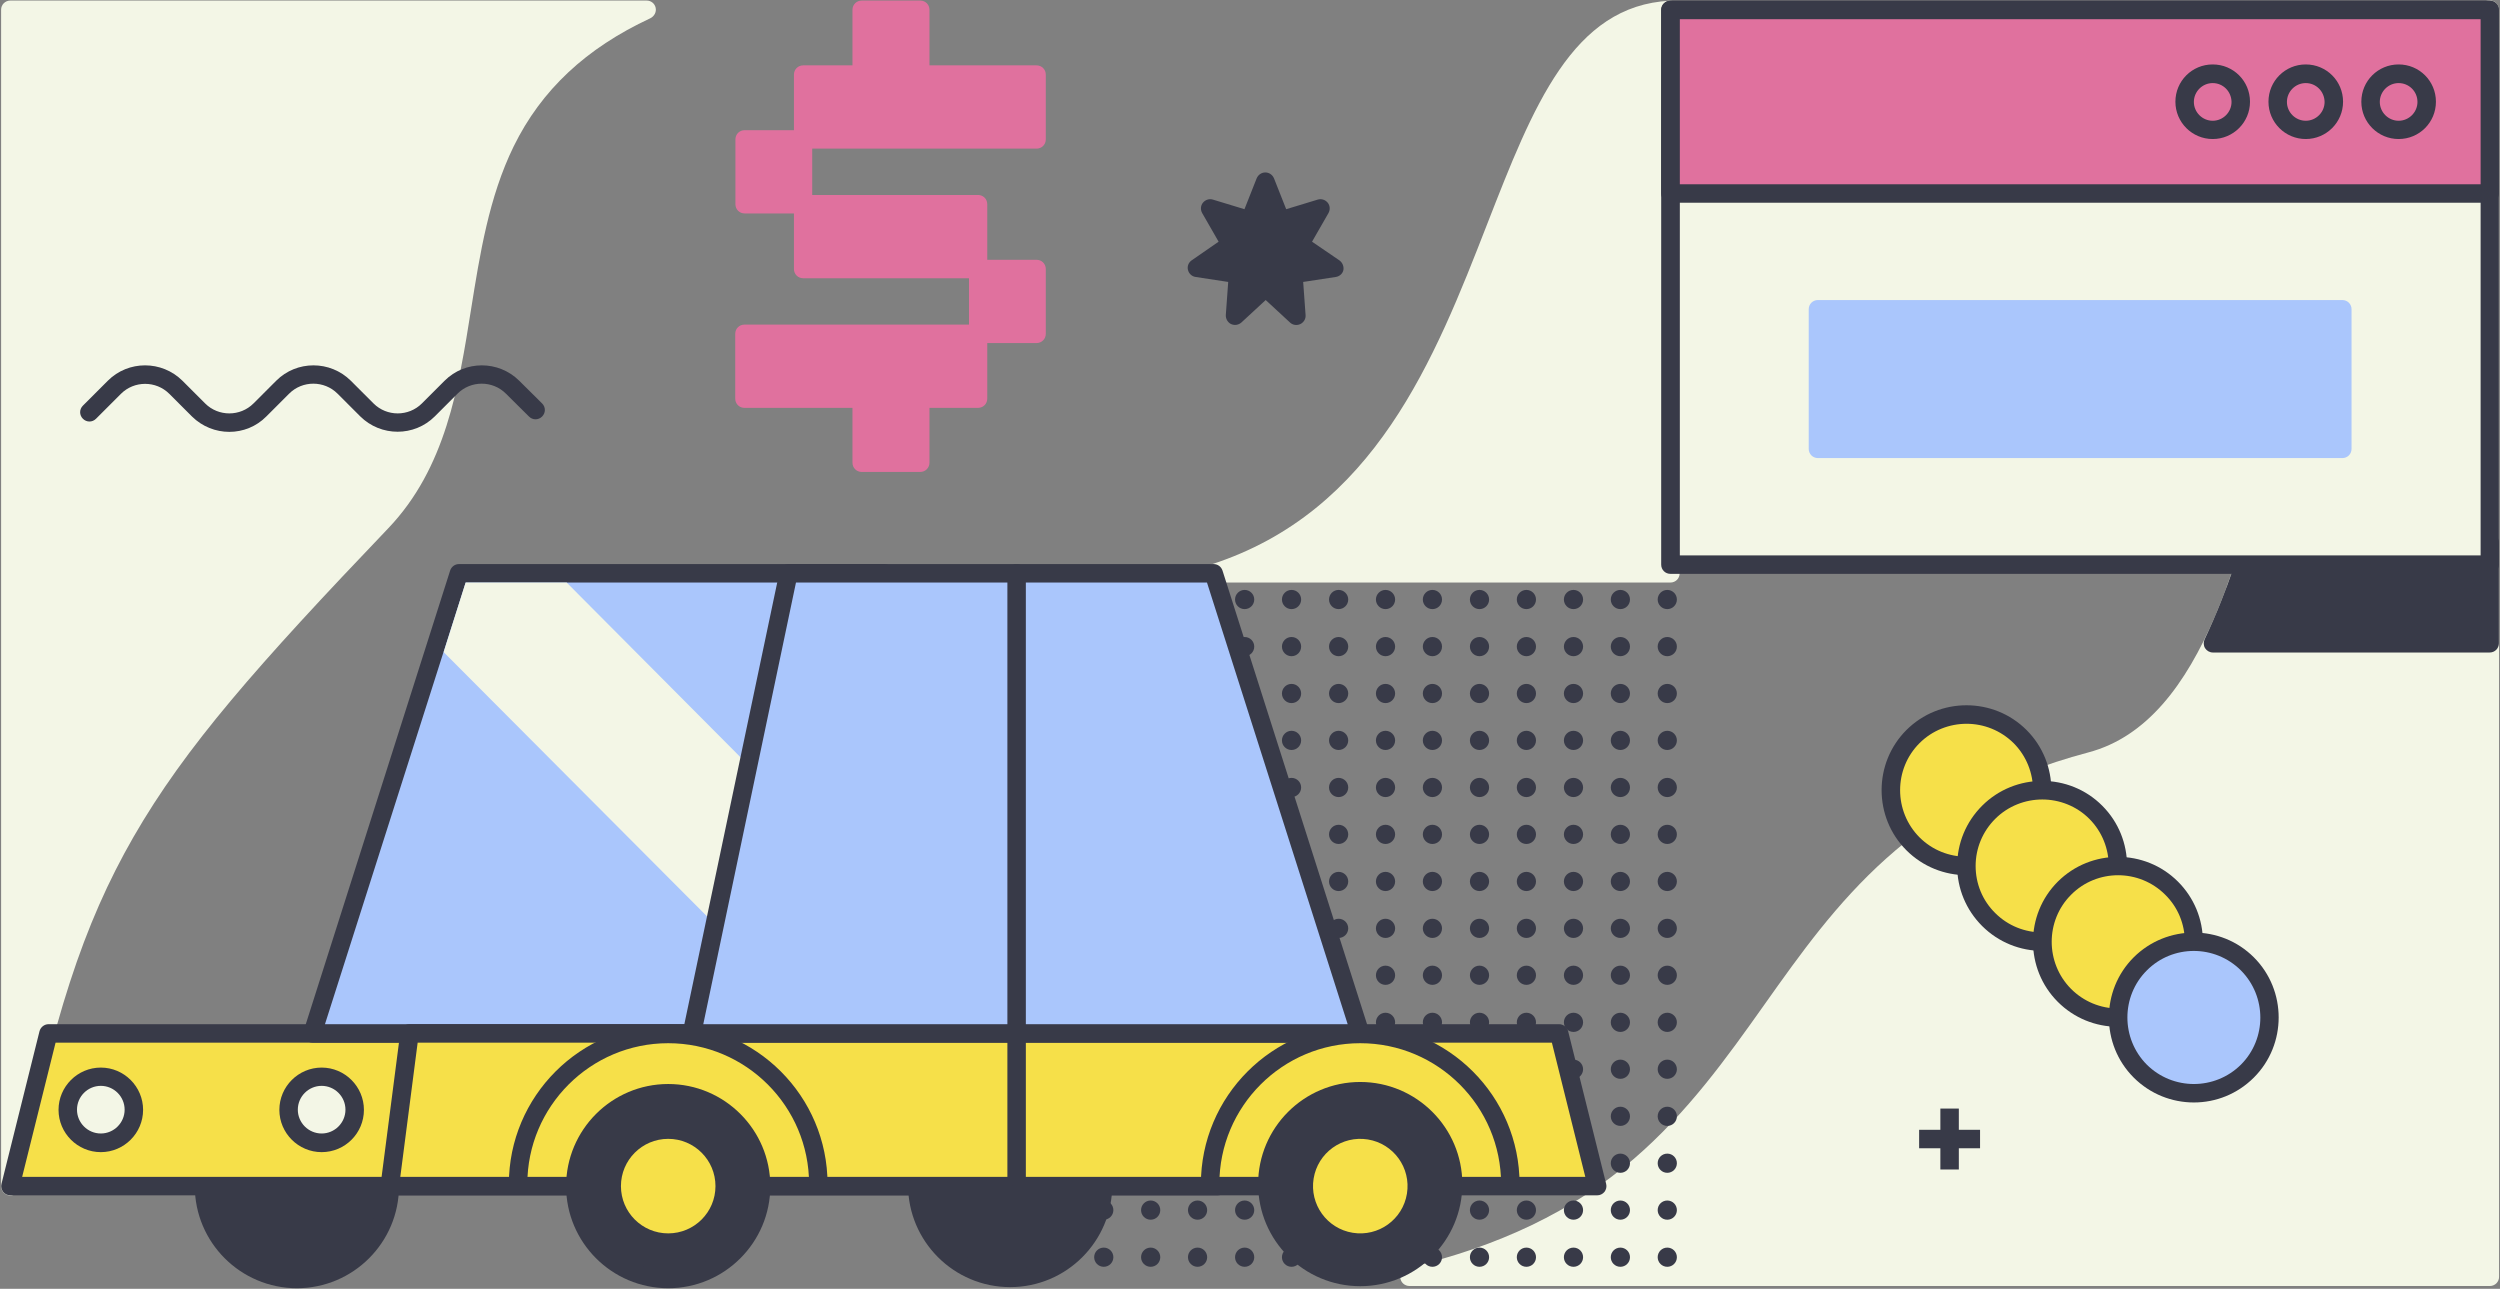 <svg xmlns="http://www.w3.org/2000/svg" xmlns:xlink="http://www.w3.org/1999/xlink" width="1354" height="698" version="1.1" viewBox="0 0 1354 698"><rect x="0" y="0" width="1354" height="698" fill="#808080" stroke="none"/><title>abstract-8</title><desc>Created with Sketch.</desc><g id="Page-1" fill="none" fill-rule="evenodd" stroke="none" stroke-width="1"><g id="abstract-8" transform="translate(-283, -191)"><g id="Group" transform="translate(283, 191)"><path id="Path" fill="#F3F6E6" fill-rule="nonzero" d="M908.2,1.8 C907.2,0.9 905.9,0.4 904.5,0.4 C851.6,3 830.3,57.7 805.6,121 C777.1,194.2 744.7,277.2 655.7,305.8 C653.4,306.6 651.9,308.9 652.3,311.3 C652.7,313.7 654.8,315.5 657.2,315.5 L904.7,315.5 C907.5,315.5 909.7,313.3 909.7,310.5 L909.7,5.4 C909.8,4.1 909.2,2.8 908.2,1.8 Z"/><path id="Path" fill="#F3F6E6" fill-rule="nonzero" d="M1351.6,1.4 C1350.5,0.4 1349,0.1 1347.5,0.3 C1317.1,5.9 1293.3,29.2 1274.7,71.6 C1258.5,108.5 1247.6,156.4 1237,202.8 C1215.9,295.2 1194,390.8 1131.1,407.5 C1034.4,433.1 994.3,489.5 955.6,544.1 C935.2,572.9 914,602.6 884.7,627.8 C851.8,655.9 811.7,675.2 762.2,686.7 C759.7,687.3 758.1,689.6 758.4,692.1 C758.7,694.6 760.8,696.5 763.4,696.5 L1348.5,696.5 C1351.3,696.5 1353.5,694.3 1353.5,691.5 L1353.5,5.3 C1353.4,3.8 1352.8,2.4 1351.6,1.4 Z"/><path id="Path" fill="#383A48" fill-rule="nonzero" d="M1348.4,288.8 L1219.2,288.8 C1216.9,288.8 1215,290.3 1214.4,292.5 C1214.3,292.7 1207.5,317.7 1194,346.3 C1193.3,347.8 1193.4,349.7 1194.3,351.1 C1195.2,352.5 1196.8,353.4 1198.5,353.4 L1348.4,353.4 C1351.2,353.4 1353.4,351.2 1353.4,348.4 L1353.4,293.8 C1353.4,291 1351.2,288.8 1348.4,288.8 Z"/><path id="Path" fill="#F3F6E6" fill-rule="nonzero" d="M355.1,4.2 C354.6,1.9 352.6,0.3 350.2,0.3 L5.6,0.3 C2.8,0.3 0.6,2.5 0.6,5.3 L0.6,642.5 C0.6,645.1 2.6,647.2 5.1,647.5 C5.3,647.5 5.4,647.5 5.6,647.5 C8,647.5 10,645.8 10.5,643.5 C28.3,552.4 45,500.8 72.3,453.3 C100.4,404.5 139.2,360.5 210.3,286.1 C241.4,253.5 248.4,209.9 255.1,167.7 C259.9,137.7 264.8,106.7 278.2,79.3 C293.2,48.7 317.4,26.1 352.2,9.9 C354.4,8.8 355.6,6.5 355.1,4.2 Z"/><path id="Path" fill="#383A48" fill-rule="nonzero" d="M725.4,141 L710.6,130.9 L719.5,115.4 C720.5,113.6 720.4,111.4 719.1,109.8 C717.8,108.2 715.7,107.5 713.7,108.1 L696.6,113.3 L690,96.6 C689.2,94.7 687.4,93.4 685.3,93.4 C683.2,93.4 681.4,94.7 680.6,96.6 L674,113.3 L656.9,108.1 C654.9,107.5 652.8,108.2 651.5,109.8 C650.2,111.4 650.1,113.6 651.1,115.4 L660,130.9 L645.4,141 C643.7,142.2 642.9,144.2 643.4,146.2 C643.9,148.2 645.5,149.7 647.5,150 L665.2,152.7 L663.9,170.6 C663.8,172.6 664.9,174.6 666.7,175.5 C667.4,175.8 668.1,176 668.9,176 C670.1,176 671.4,175.5 672.3,174.7 L685.5,162.5 L698.7,174.7 C700.2,176.1 702.4,176.4 704.3,175.5 C706.1,174.6 707.3,172.7 707.1,170.6 L705.8,152.7 L723.5,150 C725.5,149.7 727.2,148.2 727.6,146.2 C727.9,144.3 727.1,142.2 725.4,141 Z"/><g transform="translate(1039, 600)"><rect id="Rectangle" width="10" height="33" x="11.9" y=".4" fill="#383A48" fill-rule="nonzero"/><g transform="translate(0, 11)"><line id="Path" x1=".4" x2="33.4" y1="5.9" y2="5.9"/><rect id="Rectangle" width="33" height="10" x=".4" y=".9" fill="#383A48" fill-rule="nonzero"/></g></g><g id="Oval" fill="#383A48" fill-rule="nonzero" transform="translate(541, 319)"><circle cx="362" cy="5.7" r="5.2"/><circle cx="362" cy="31.2" r="5.2"/><circle cx="362" cy="56.6" r="5.2"/><circle cx="362" cy="82" r="5.2"/><circle cx="362" cy="107.5" r="5.2"/><circle cx="362" cy="132.9" r="5.2"/><circle cx="362" cy="158.4" r="5.2"/><circle cx="362" cy="183.8" r="5.2"/><circle cx="362" cy="209.2" r="5.2"/><circle cx="362" cy="234.7" r="5.2"/><circle cx="362" cy="260.1" r="5.2"/><circle cx="362" cy="285.6" r="5.2"/><circle cx="362" cy="311" r="5.2"/><circle cx="362" cy="336.4" r="5.2"/><circle cx="362" cy="361.9" r="5.2"/><circle cx="336.6" cy="5.7" r="5.2"/><circle cx="336.6" cy="31.2" r="5.2"/><circle cx="336.6" cy="56.6" r="5.2"/><circle cx="336.6" cy="82" r="5.2"/><circle cx="336.6" cy="107.5" r="5.2"/><circle cx="336.6" cy="132.9" r="5.2"/><circle cx="336.6" cy="158.4" r="5.2"/><circle cx="336.6" cy="183.8" r="5.2"/><circle cx="336.6" cy="209.2" r="5.2"/><circle cx="336.6" cy="234.7" r="5.2"/><circle cx="336.6" cy="260.1" r="5.2"/><circle cx="336.6" cy="285.6" r="5.2"/><circle cx="336.6" cy="311" r="5.2"/><circle cx="336.6" cy="336.4" r="5.2"/><circle cx="336.6" cy="361.9" r="5.2"/><circle cx="311.2" cy="5.7" r="5.2"/><circle cx="311.2" cy="31.2" r="5.2"/><circle cx="311.2" cy="56.6" r="5.2"/><circle cx="311.2" cy="82" r="5.2"/><circle cx="311.2" cy="107.5" r="5.2"/><circle cx="311.2" cy="132.9" r="5.2"/><circle cx="311.2" cy="158.4" r="5.2"/><circle cx="311.2" cy="183.8" r="5.2"/><circle cx="311.2" cy="209.2" r="5.2"/><circle cx="311.2" cy="234.7" r="5.2"/><circle cx="311.2" cy="260.1" r="5.2"/><circle cx="311.2" cy="285.6" r="5.2"/><circle cx="311.2" cy="311" r="5.2"/><circle cx="311.2" cy="336.4" r="5.2"/><circle cx="311.2" cy="361.9" r="5.2"/><circle cx="285.7" cy="5.7" r="5.2"/><circle cx="285.7" cy="31.2" r="5.2"/><circle cx="285.7" cy="56.6" r="5.2"/><circle cx="285.7" cy="82" r="5.2"/><circle cx="285.7" cy="107.5" r="5.2"/><circle cx="285.7" cy="132.9" r="5.2"/><circle cx="285.7" cy="158.4" r="5.2"/><circle cx="285.7" cy="183.8" r="5.2"/><circle cx="285.7" cy="209.2" r="5.2"/><circle cx="285.7" cy="234.7" r="5.2"/><circle cx="285.7" cy="260.1" r="5.2"/><circle cx="285.7" cy="285.6" r="5.2"/><circle cx="285.7" cy="311" r="5.2"/><circle cx="285.7" cy="336.4" r="5.2"/><circle cx="285.7" cy="361.9" r="5.2"/><circle cx="260.3" cy="5.7" r="5.2"/><circle cx="260.3" cy="31.2" r="5.2"/><circle cx="260.3" cy="56.6" r="5.2"/><circle cx="260.3" cy="82" r="5.2"/><circle cx="260.3" cy="107.5" r="5.2"/><circle cx="260.3" cy="132.9" r="5.2"/><circle cx="260.3" cy="158.4" r="5.2"/><circle cx="260.3" cy="183.8" r="5.2"/><circle cx="260.3" cy="209.2" r="5.2"/><circle cx="260.3" cy="234.7" r="5.2"/><circle cx="260.3" cy="260.1" r="5.2"/><circle cx="260.3" cy="285.6" r="5.2"/><circle cx="260.3" cy="311" r="5.2"/><circle cx="260.3" cy="336.4" r="5.2"/><circle cx="260.3" cy="361.9" r="5.2"/><circle cx="234.8" cy="5.7" r="5.2"/><circle cx="234.8" cy="31.2" r="5.2"/><circle cx="234.8" cy="56.6" r="5.2"/><circle cx="234.8" cy="82" r="5.2"/><circle cx="234.8" cy="107.5" r="5.2"/><circle cx="234.8" cy="132.9" r="5.2"/><circle cx="234.8" cy="158.4" r="5.2"/><circle cx="234.8" cy="183.8" r="5.2"/><circle cx="234.8" cy="209.2" r="5.2"/><circle cx="234.8" cy="234.7" r="5.2"/><circle cx="234.8" cy="260.1" r="5.2"/><circle cx="234.8" cy="285.6" r="5.2"/><circle cx="234.8" cy="311" r="5.2"/><circle cx="234.8" cy="336.4" r="5.2"/><circle cx="234.8" cy="361.9" r="5.2"/><circle cx="209.4" cy="5.7" r="5.2"/><circle cx="209.4" cy="31.2" r="5.2"/><circle cx="209.4" cy="56.6" r="5.2"/><circle cx="209.4" cy="82" r="5.2"/><circle cx="209.4" cy="107.5" r="5.2"/><circle cx="209.4" cy="132.9" r="5.2"/><circle cx="209.4" cy="158.4" r="5.2"/><circle cx="209.4" cy="183.8" r="5.2"/><circle cx="209.4" cy="209.2" r="5.2"/><circle cx="209.4" cy="234.7" r="5.2"/><circle cx="209.4" cy="260.1" r="5.2"/><circle cx="209.4" cy="285.6" r="5.2"/><circle cx="209.4" cy="311" r="5.2"/><circle cx="209.4" cy="336.4" r="5.2"/><circle cx="209.4" cy="361.9" r="5.2"/><circle cx="184" cy="5.7" r="5.2"/><circle cx="184" cy="31.2" r="5.2"/><circle cx="184" cy="56.6" r="5.2"/><circle cx="184" cy="82" r="5.2"/><circle cx="184" cy="107.5" r="5.2"/><circle cx="184" cy="132.9" r="5.2"/><circle cx="184" cy="158.4" r="5.2"/><circle cx="184" cy="183.8" r="5.2"/><circle cx="184" cy="209.2" r="5.2"/><circle cx="184" cy="234.7" r="5.2"/><circle cx="184" cy="260.1" r="5.2"/><circle cx="184" cy="285.6" r="5.2"/><circle cx="184" cy="311" r="5.2"/><circle cx="184" cy="336.4" r="5.2"/><circle cx="184" cy="361.9" r="5.2"/><circle cx="158.5" cy="5.7" r="5.2"/><circle cx="158.5" cy="31.2" r="5.2"/><circle cx="158.5" cy="56.6" r="5.2"/><circle cx="158.5" cy="82" r="5.2"/><circle cx="158.5" cy="107.5" r="5.2"/><circle cx="158.5" cy="132.9" r="5.2"/><circle cx="158.5" cy="158.4" r="5.2"/><circle cx="158.5" cy="183.8" r="5.2"/><circle cx="158.5" cy="209.2" r="5.2"/><circle cx="158.5" cy="234.7" r="5.2"/><circle cx="158.5" cy="260.1" r="5.2"/><circle cx="158.5" cy="285.6" r="5.2"/><circle cx="158.5" cy="311" r="5.2"/><circle cx="158.5" cy="336.4" r="5.2"/><circle cx="158.5" cy="361.9" r="5.2"/><circle cx="133.1" cy="5.7" r="5.2"/><circle cx="133.1" cy="31.2" r="5.2"/><circle cx="133.1" cy="56.6" r="5.2"/><circle cx="133.1" cy="82" r="5.2"/><circle cx="133.1" cy="107.5" r="5.2"/><circle cx="133.1" cy="132.9" r="5.2"/><circle cx="133.1" cy="158.4" r="5.2"/><circle cx="133.1" cy="183.8" r="5.2"/><circle cx="133.1" cy="209.2" r="5.2"/><circle cx="133.1" cy="234.7" r="5.2"/><circle cx="133.1" cy="260.1" r="5.2"/><circle cx="133.1" cy="285.6" r="5.2"/><circle cx="133.1" cy="311" r="5.2"/><circle cx="133.1" cy="336.4" r="5.2"/><circle cx="133.1" cy="361.9" r="5.2"/><circle cx="107.6" cy="5.7" r="5.2"/><circle cx="107.6" cy="31.2" r="5.2"/><circle cx="107.6" cy="56.6" r="5.2"/><circle cx="107.6" cy="82" r="5.2"/><circle cx="107.6" cy="107.5" r="5.2"/><circle cx="107.6" cy="132.9" r="5.2"/><circle cx="107.6" cy="158.4" r="5.2"/><circle cx="107.6" cy="183.8" r="5.2"/><circle cx="107.6" cy="209.2" r="5.2"/><circle cx="107.6" cy="234.7" r="5.2"/><circle cx="107.6" cy="260.1" r="5.2"/><circle cx="107.6" cy="285.6" r="5.2"/><circle cx="107.6" cy="311" r="5.2"/><circle cx="107.6" cy="336.4" r="5.2"/><circle cx="107.6" cy="361.9" r="5.2"/><circle cx="82.2" cy="5.7" r="5.2"/><circle cx="82.2" cy="31.2" r="5.2"/><circle cx="82.2" cy="56.6" r="5.2"/><circle cx="82.2" cy="82" r="5.2"/><circle cx="82.2" cy="107.5" r="5.2"/><circle cx="82.2" cy="132.9" r="5.2"/><circle cx="82.2" cy="158.4" r="5.2"/><circle cx="82.2" cy="183.8" r="5.2"/><circle cx="82.2" cy="209.2" r="5.2"/><circle cx="82.2" cy="234.7" r="5.2"/><circle cx="82.2" cy="260.1" r="5.2"/><circle cx="82.2" cy="285.6" r="5.2"/><circle cx="82.2" cy="311" r="5.2"/><circle cx="82.2" cy="336.4" r="5.2"/><circle cx="82.2" cy="361.9" r="5.2"/><circle cx="56.8" cy="5.7" r="5.2"/><circle cx="56.8" cy="31.2" r="5.2"/><circle cx="56.8" cy="56.6" r="5.2"/><circle cx="56.8" cy="82" r="5.2"/><circle cx="56.8" cy="107.5" r="5.2"/><circle cx="56.8" cy="132.9" r="5.2"/><circle cx="56.8" cy="158.4" r="5.2"/><circle cx="56.8" cy="183.8" r="5.2"/><circle cx="56.8" cy="209.2" r="5.2"/><circle cx="56.8" cy="234.7" r="5.2"/><circle cx="56.8" cy="260.1" r="5.2"/><circle cx="56.8" cy="285.6" r="5.2"/><circle cx="56.8" cy="311" r="5.2"/><circle cx="56.8" cy="336.4" r="5.2"/><circle cx="56.8" cy="361.9" r="5.2"/><circle cx="31.3" cy="5.7" r="5.2"/><circle cx="31.3" cy="31.2" r="5.2"/><circle cx="31.3" cy="56.6" r="5.2"/><circle cx="31.3" cy="82" r="5.2"/><circle cx="31.3" cy="107.5" r="5.2"/><circle cx="31.3" cy="132.9" r="5.2"/><circle cx="31.3" cy="158.4" r="5.2"/><circle cx="31.3" cy="183.8" r="5.2"/><circle cx="31.3" cy="209.2" r="5.2"/><circle cx="31.3" cy="234.7" r="5.2"/><circle cx="31.3" cy="260.1" r="5.2"/><circle cx="31.3" cy="285.6" r="5.2"/><circle cx="31.3" cy="311" r="5.2"/><circle cx="31.3" cy="336.4" r="5.2"/><circle cx="31.3" cy="361.9" r="5.2"/><circle cx="5.9" cy="5.7" r="5.2"/><circle cx="5.9" cy="31.2" r="5.2"/><circle cx="5.9" cy="56.6" r="5.2"/><circle cx="5.9" cy="82" r="5.2"/><circle cx="5.9" cy="107.5" r="5.2"/><circle cx="5.9" cy="132.9" r="5.2"/><circle cx="5.9" cy="158.4" r="5.2"/><circle cx="5.9" cy="183.8" r="5.2"/><circle cx="5.9" cy="209.2" r="5.2"/><circle cx="5.9" cy="234.7" r="5.2"/><circle cx="5.9" cy="260.1" r="5.2"/><circle cx="5.9" cy="285.6" r="5.2"/><circle cx="5.9" cy="311" r="5.2"/><circle cx="5.9" cy="336.4" r="5.2"/><circle cx="5.9" cy="361.9" r="5.2"/></g><g fill-rule="nonzero" transform="translate(0, 305)"><g fill="#383A48" transform="translate(105, 282)"><circle id="Oval" cx="55.8" cy="55.4" r="50.3"/><path id="Shape" d="M55.8,110.7 C25.3,110.7 0.5,85.9 0.5,55.4 C0.5,24.9 25.3,0.1 55.8,0.1 C86.3,0.1 111.1,24.9 111.1,55.4 C111.1,85.9 86.3,110.7 55.8,110.7 Z M55.8,10.1 C30.8,10.1 10.5,30.4 10.5,55.4 C10.5,80.4 30.8,100.7 55.8,100.7 C80.8,100.7 101.1,80.4 101.1,55.4 C101.1,30.4 80.8,10.1 55.8,10.1 Z"/></g><g fill="#383A48" transform="translate(491, 281)"><circle id="Oval" cx="56.1" cy="55.8" r="50.3"/><path id="Shape" d="M56.1,111.1 C25.6,111.1 0.8,86.3 0.8,55.8 C0.8,25.3 25.6,0.5 56.1,0.5 C86.6,0.5 111.4,25.3 111.4,55.8 C111.4,86.3 86.6,111.1 56.1,111.1 Z M56.1,10.5 C31.1,10.5 10.8,30.8 10.8,55.8 C10.8,80.8 31.1,101.1 56.1,101.1 C81.1,101.1 101.4,80.8 101.4,55.8 C101.5,30.8 81.1,10.5 56.1,10.5 Z"/></g><g transform="translate(0, 249)"><polygon id="Path" fill="#F6E049" points="659.5 88.4 5.6 88.4 26.2 5.7 659.5 5.7"/><path id="Shape" fill="#383A48" d="M659.5,93.4 L5.6,93.4 C4.1,93.4 2.6,92.7 1.7,91.5 C0.8,90.3 0.4,88.7 0.8,87.2 L21.4,4.5 C22,2.3 24,0.7 26.3,0.7 L659.6,0.7 C662.4,0.7 664.6,2.9 664.6,5.7 L664.6,88.4 C664.5,91.2 662.3,93.4 659.5,93.4 Z M12,83.4 L654.5,83.4 L654.5,10.7 L30.1,10.7 L12,83.4 Z"/></g><g transform="translate(164, 0)"><polygon id="Path" fill="#AAC6FC" points="314.8 5.5 84.6 5.5 5.2 254.7 367.2 254.7"/><path id="Shape" fill="#383A48" d="M367.2,259.7 L5.2,259.7 C3.6,259.7 2.1,258.9 1.2,257.7 C0.3,256.5 4.58522109e-14,254.8 0.5,253.2 L79.8,4 C80.5,1.9 82.4,0.5 84.6,0.5 L314.8,0.5 C317.2,0.5 319.2,2.2 319.7,4.5 L372,253.7 C372.3,255.2 371.9,256.7 371,257.9 C370.1,259 368.7,259.7 367.2,259.7 Z M12,249.7 L361,249.7 L310.7,10.5 L88.2,10.5 L12,249.7 Z"/></g><polygon id="Path" fill="#F3F6E6" points="240.3 48.2 386.4 194.8 406.2 110.3 306.9 10.5 252.2 10.5"/><g transform="translate(206, 249)"><polygon id="Path" fill="#F6E049" points="659 88.4 5.1 88.4 15.8 5.7 638.4 5.7"/><path id="Shape" fill="#383A48" d="M659,93.4 L5.1,93.4 C3.7,93.4 2.3,92.8 1.3,91.7 C0.3,90.6 -0.1,89.2 0.1,87.8 L10.8,5.1 C11.1,2.6 13.2,0.7 15.8,0.7 L638.4,0.7 C640.7,0.7 642.7,2.3 643.3,4.5 L663.9,87.2 C664.3,88.7 663.9,90.3 663,91.5 C662,92.7 660.6,93.4 659,93.4 Z M10.8,83.4 L652.6,83.4 L634.5,10.7 L20.2,10.7 L10.8,83.4 Z"/></g><path id="Path" fill="#383A48" d="M818,341.3 C815.2,341.3 813,339.1 813,336.3 C813,294.2 778.8,260 736.7,260 C694.6,260 660.4,294.2 660.4,336.3 C660.4,339.1 658.2,341.3 655.4,341.3 C652.6,341.3 650.4,339.1 650.4,336.3 C650.4,288.7 689.1,250 736.7,250 C784.3,250 823,288.7 823,336.3 C823,339 820.8,341.3 818,341.3 Z"/><path id="Path" fill="#383A48" d="M443.2,341.3 C440.4,341.3 438.2,339.1 438.2,336.3 C438.2,294.2 404,260 361.9,260 C319.8,260 285.6,294.2 285.6,336.3 C285.6,339.1 283.4,341.3 280.6,341.3 C277.8,341.3 275.6,339.1 275.6,336.3 C275.6,288.7 314.3,250 361.9,250 C409.5,250 448.2,288.7 448.2,336.3 C448.2,339 446,341.3 443.2,341.3 Z"/><g transform="translate(369, 0)"><polygon id="Path" fill="#AAC6FC" points="288.3 5.5 58.1 5.5 5.7 254.7 367.7 254.7"/><path id="Shape" fill="#383A48" d="M367.7,259.7 L5.7,259.7 C4.2,259.7 2.8,259 1.8,257.9 C0.9,256.7 0.5,255.2 0.8,253.7 L53.2,4.5 C53.7,2.2 55.7,0.5 58.1,0.5 L288.3,0.5 C290.5,0.5 292.4,1.9 293.1,4 L372.5,253.2 C373,254.7 372.7,256.4 371.8,257.7 C370.8,258.9 369.3,259.7 367.7,259.7 Z M11.9,249.7 L360.9,249.7 L284.7,10.5 L62.1,10.5 L11.9,249.7 Z"/></g><g fill="#383A48" transform="translate(306, 282)"><circle id="Oval" cx="55.9" cy="55.4" r="50.3"/><path id="Shape" d="M55.9,110.7 C25.4,110.7 0.6,85.9 0.6,55.4 C0.6,24.9 25.4,0.1 55.9,0.1 C86.4,0.1 111.2,24.9 111.2,55.4 C111.2,85.9 86.4,110.7 55.9,110.7 Z M55.9,10.1 C30.9,10.1 10.6,30.4 10.6,55.4 C10.6,80.4 30.9,100.7 55.9,100.7 C80.9,100.7 101.2,80.4 101.2,55.4 C101.2,30.4 80.9,10.1 55.9,10.1 Z"/></g><circle id="Oval" cx="361.9" cy="337.4" r="25.6" fill="#F6E049"/><g fill="#383A48" transform="translate(681, 281)"><circle id="Oval" cx="55.7" cy="55.3" r="50.3"/><path id="Shape" d="M55.7,110.6 C25.2,110.6 0.4,85.8 0.4,55.3 C0.4,24.8 25.2,1.13686838e-13 55.7,1.13686838e-13 C86.2,1.13686838e-13 111,24.8 111,55.3 C111,85.8 86.2,110.6 55.7,110.6 Z M55.7,9.9 C30.7,9.9 10.4,30.2 10.4,55.2 C10.4,80.2 30.7,100.5 55.7,100.5 C80.7,100.5 101,80.2 101,55.2 C101,30.3 80.7,9.9 55.7,9.9 Z"/></g><g transform="translate(151, 273)"><circle id="Oval" cx="23.2" cy="23.1" r="17.9" fill="#F3F6E6"/><path id="Shape" fill="#383A48" d="M23.2,46 C10.6,46 0.3,35.7 0.3,23.1 C0.3,10.5 10.6,0.2 23.2,0.2 C35.8,0.2 46.1,10.5 46.1,23.1 C46.1,35.7 35.9,46 23.2,46 Z M23.2,10.1 C16.1,10.1 10.3,15.9 10.3,23 C10.3,30.1 16.1,35.9 23.2,35.9 C30.3,35.9 36.1,30.1 36.1,23 C36.1,15.9 30.3,10.1 23.2,10.1 Z"/></g><g transform="translate(31, 273)"><circle id="Oval" cx="23.6" cy="23.1" r="17.9" fill="#F3F6E6"/><path id="Shape" fill="#383A48" d="M23.6,46 C11,46 0.7,35.7 0.7,23.1 C0.7,10.5 11,0.2 23.6,0.2 C36.2,0.2 46.5,10.5 46.5,23.1 C46.5,35.7 36.2,46 23.6,46 Z M23.6,10.1 C16.5,10.1 10.7,15.9 10.7,23 C10.7,30.1 16.5,35.9 23.6,35.9 C30.7,35.9 36.5,30.1 36.5,23 C36.5,15.9 30.7,10.1 23.6,10.1 Z"/></g><path id="Path" fill="#383A48" d="M550.6,337.9 C547.8,337.9 545.6,335.7 545.6,332.9 L545.6,5.5 C545.6,2.7 547.8,0.5 550.6,0.5 C553.4,0.5 555.6,2.7 555.6,5.5 L555.6,332.9 C555.6,335.7 553.3,337.9 550.6,337.9 Z"/><circle id="Oval" cx="736.729" cy="337.402" r="25.6" fill="#F6E049" transform="translate(736.729, 337.402) rotate(-80.782) translate(-736.729, -337.402)"/></g><g fill="#E0719E" fill-rule="nonzero" transform="translate(398, 0)"><rect id="Rectangle" width="31.7" height="35.1" x="131.7" y="145.8"/><path id="Shape" d="M163.4,80.5 C166.2,80.5 168.4,78.3 168.4,75.5 L168.4,40.4 C168.4,37.6 166.2,35.4 163.4,35.4 L105.4,35.4 L105.4,5.3 C105.4,2.5 103.2,0.3 100.4,0.3 L68.7,0.3 C65.9,0.3 63.7,2.5 63.7,5.3 L63.7,35.4 L37,35.4 C34.2,35.4 32,37.6 32,40.4 L32,70.5 L5.3,70.5 C2.5,70.5 0.3,72.7 0.3,75.5 L0.3,110.6 C0.3,113.4 2.5,115.6 5.3,115.6 L32,115.6 L32,145.7 C32,148.5 34.2,150.7 37,150.7 L126.8,150.7 L126.8,175.8 L5.2,175.8 C2.4,175.8 0.2,178 0.2,180.8 L0.2,215.9 C0.2,218.7 2.4,220.9 5.2,220.9 L63.7,220.9 L63.7,250.6 C63.7,253.4 65.9,255.6 68.7,255.6 L100.4,255.6 C103.2,255.6 105.4,253.4 105.4,250.6 L105.4,220.9 L131.7,220.9 C134.5,220.9 136.7,218.7 136.7,215.9 L136.7,185.8 L163.4,185.8 C166.2,185.8 168.4,183.6 168.4,180.8 L168.4,145.7 C168.4,142.9 166.2,140.7 163.4,140.7 L136.7,140.7 L136.7,110.6 C136.7,107.8 134.5,105.6 131.7,105.6 L41.9,105.6 L41.9,80.5 L163.4,80.5 Z M158.4,175.9 L136.7,175.9 L136.7,150.8 L158.4,150.8 L158.4,175.9 Z"/></g><g fill-rule="nonzero"><g transform="translate(1019, 381)"><circle id="Oval" cx="46.1" cy="47" r="41" fill="#F6E049"/><path id="Shape" fill="#383A48" d="M46.1,93 C34.3,93 22.5,88.5 13.5,79.5 C-4.4,61.6 -4.4,32.3 13.5,14.4 C31.4,-3.5 60.7,-3.5 78.6,14.4 C96.5,32.3 96.5,61.6 78.6,79.5 C69.6,88.5 57.9,93 46.1,93 Z M46.1,11 C36.9,11 27.6,14.5 20.6,21.5 C6.6,35.5 6.6,58.4 20.6,72.5 C34.6,86.5 57.5,86.5 71.6,72.5 C85.6,58.5 85.6,35.6 71.6,21.5 C64.5,14.5 55.3,11 46.1,11 Z"/></g><g transform="translate(1019, 381) translate(41, 41)"><circle id="Oval" cx="46.1" cy="47" r="41" fill="#F6E049"/><path id="Shape" fill="#383A48" d="M46.1,93 C34.3,93 22.5,88.5 13.5,79.5 C4.8,70.8 0,59.2 0,47 C0,34.7 4.8,23.1 13.5,14.4 L13.5,14.4 C31.4,-3.5 60.7,-3.6 78.6,14.4 C96.5,32.3 96.5,61.6 78.6,79.5 C69.7,88.5 57.9,93 46.1,93 Z M46.1,11 C36.9,11 27.6,14.5 20.6,21.5 L20.6,21.5 C13.8,28.3 10,37.4 10,47 C10,56.6 13.7,65.7 20.6,72.5 C34.6,86.5 57.5,86.5 71.6,72.5 C85.6,58.5 85.6,35.6 71.6,21.5 C64.6,14.5 55.3,11 46.1,11 Z"/></g><g transform="translate(1019, 381) translate(82, 83)"><circle id="Oval" cx="46.1" cy="46" r="41" fill="#F6E049"/><path id="Shape" fill="#383A48" d="M46.1,92.1 C33.8,92.1 22.2,87.3 13.5,78.6 C-4.4,60.7 -4.4,31.4 13.5,13.5 L13.5,13.5 C31.5,-4.4 60.7,-4.4 78.6,13.5 C87.3,22.2 92.1,33.8 92.1,46.1 C92.1,58.4 87.3,70 78.6,78.6 C70,87.3 58.4,92.1 46.1,92.1 Z M20.7,20.6 C6.7,34.6 6.7,57.5 20.7,71.6 C27.5,78.4 36.6,82.2 46.2,82.2 C55.8,82.2 64.9,78.5 71.7,71.6 C78.5,64.8 82.3,55.7 82.3,46.1 C82.3,36.5 78.6,27.4 71.7,20.6 C57.6,6.5 34.7,6.5 20.7,20.6 L20.7,20.6 Z"/></g><g transform="translate(1019, 381) translate(123, 124)"><circle id="Oval" cx="46.2" cy="46.1" r="41" fill="#AAC6FC"/><path id="Shape" fill="#383A48" d="M46.2,92.1 C34.4,92.1 22.6,87.6 13.6,78.6 C-4.3,60.7 -4.3,31.4 13.6,13.5 L13.6,13.5 C31.6,-4.4 60.8,-4.4 78.7,13.5 C96.6,31.4 96.6,60.7 78.7,78.6 C69.7,87.6 58,92.1 46.2,92.1 Z M20.7,20.6 C6.7,34.6 6.7,57.5 20.7,71.6 C34.8,85.6 57.6,85.6 71.7,71.6 C85.7,57.6 85.7,34.7 71.7,20.6 C57.6,6.5 34.7,6.5 20.7,20.6 L20.7,20.6 Z"/></g></g><g fill-rule="nonzero" transform="translate(899, 0)"><g><g><rect id="Rectangle" width="443.6" height="300.4" x="5.8" y="5.4" fill="#F3F6E6"/><path id="Shape" fill="#383A48" d="M449.4,310.8 L5.7,310.8 C2.9,310.8 0.7,308.6 0.7,305.8 L0.7,5.4 C0.7,2.6 2.9,0.4 5.7,0.4 L449.4,0.4 C452.2,0.4 454.4,2.6 454.4,5.4 L454.4,305.8 C454.4,308.6 452.2,310.8 449.4,310.8 Z M10.8,300.8 L444.5,300.8 L444.5,10.4 L10.8,10.4 L10.8,300.8 Z"/></g><g><rect id="Rectangle" width="443.6" height="99.4" x="5.8" y="5.4" fill="#E0719E"/><path id="Shape" fill="#383A48" d="M449.4,109.8 L5.7,109.8 C2.9,109.8 0.7,107.6 0.7,104.8 L0.7,5.4 C0.7,2.6 2.9,0.4 5.7,0.4 L449.4,0.4 C452.2,0.4 454.4,2.6 454.4,5.4 L454.4,104.8 C454.4,107.6 452.2,109.8 449.4,109.8 Z M10.8,99.8 L444.5,99.8 L444.5,10.4 L10.8,10.4 L10.8,99.8 Z"/></g><g id="Shape" fill="#383A48"><path d="M20.4,41.3 C9.3,41.3 0.2,32.3 0.2,21.1 C0.2,9.9 9.2,0.9 20.4,0.9 C31.6,0.9 40.6,9.9 40.6,21.1 C40.6,32.3 31.5,41.3 20.4,41.3 Z M20.4,11 C14.8,11 10.2,15.6 10.2,21.2 C10.2,26.8 14.8,31.4 20.4,31.4 C26,31.4 30.6,26.8 30.6,21.2 C30.5,15.5 26,11 20.4,11 Z" transform="translate(279, 34)"/><path d="M70.8,41.3 C59.7,41.3 50.6,32.3 50.6,21.1 C50.6,9.9 59.6,0.9 70.8,0.9 C82,0.9 91,9.9 91,21.1 C91,32.3 81.9,41.3 70.8,41.3 Z M70.8,11 C65.2,11 60.6,15.6 60.6,21.2 C60.6,26.8 65.2,31.4 70.8,31.4 C76.4,31.4 81,26.8 81,21.2 C80.9,15.5 76.4,11 70.8,11 Z" transform="translate(279, 34)"/><path d="M121.1,41.3 C110,41.3 100.9,32.3 100.9,21.1 C100.9,9.9 109.9,0.9 121.1,0.9 C132.3,0.9 141.3,9.9 141.3,21.1 C141.3,32.3 132.3,41.3 121.1,41.3 Z M121.1,11 C115.5,11 110.9,15.6 110.9,21.2 C110.9,26.8 115.5,31.4 121.1,31.4 C126.7,31.4 131.3,26.8 131.3,21.2 C131.3,15.5 126.7,11 121.1,11 Z" transform="translate(279, 34)"/></g></g><path id="Path" fill="#AAC6FC" d="M369.6,162.5 L85.6,162.5 C82.8,162.5 80.6,164.7 80.6,167.5 L80.6,243.1 C80.6,245.9 82.8,248.1 85.6,248.1 L369.6,248.1 C372.4,248.1 374.6,245.9 374.6,243.1 L374.6,167.5 C374.6,164.7 372.4,162.5 369.6,162.5 Z"/></g><path id="Path" fill="#383A48" fill-rule="nonzero" d="M124.2,233.9 C116.9,233.9 109.6,231.1 104,225.6 L91.7,213.3 C84.5,206.1 72.7,206.1 65.5,213.3 L52,226.8 C50,228.8 46.9,228.8 44.9,226.8 C42.9,224.8 42.9,221.7 44.9,219.7 L58.4,206.2 C69.5,195.1 87.6,195.1 98.8,206.2 L111.1,218.5 C118.3,225.7 130.1,225.7 137.3,218.5 L149.6,206.2 C160.7,195.1 178.8,195.1 190,206.2 L202.3,218.5 C209.5,225.7 221.3,225.7 228.5,218.5 L240.8,206.2 C251.9,195.1 270,195.1 281.2,206.2 L293.6,218.5 C295.6,220.5 295.6,223.6 293.6,225.6 C291.6,227.6 288.5,227.6 286.5,225.6 L274,213.2 C266.8,206 255,206 247.8,213.2 L235.5,225.5 C224.4,236.6 206.3,236.6 195.1,225.5 L182.8,213.2 C175.6,206 163.8,206 156.6,213.2 L144.3,225.5 C138.8,231.1 131.5,233.9 124.2,233.9 Z"/></g></g></g></svg>
